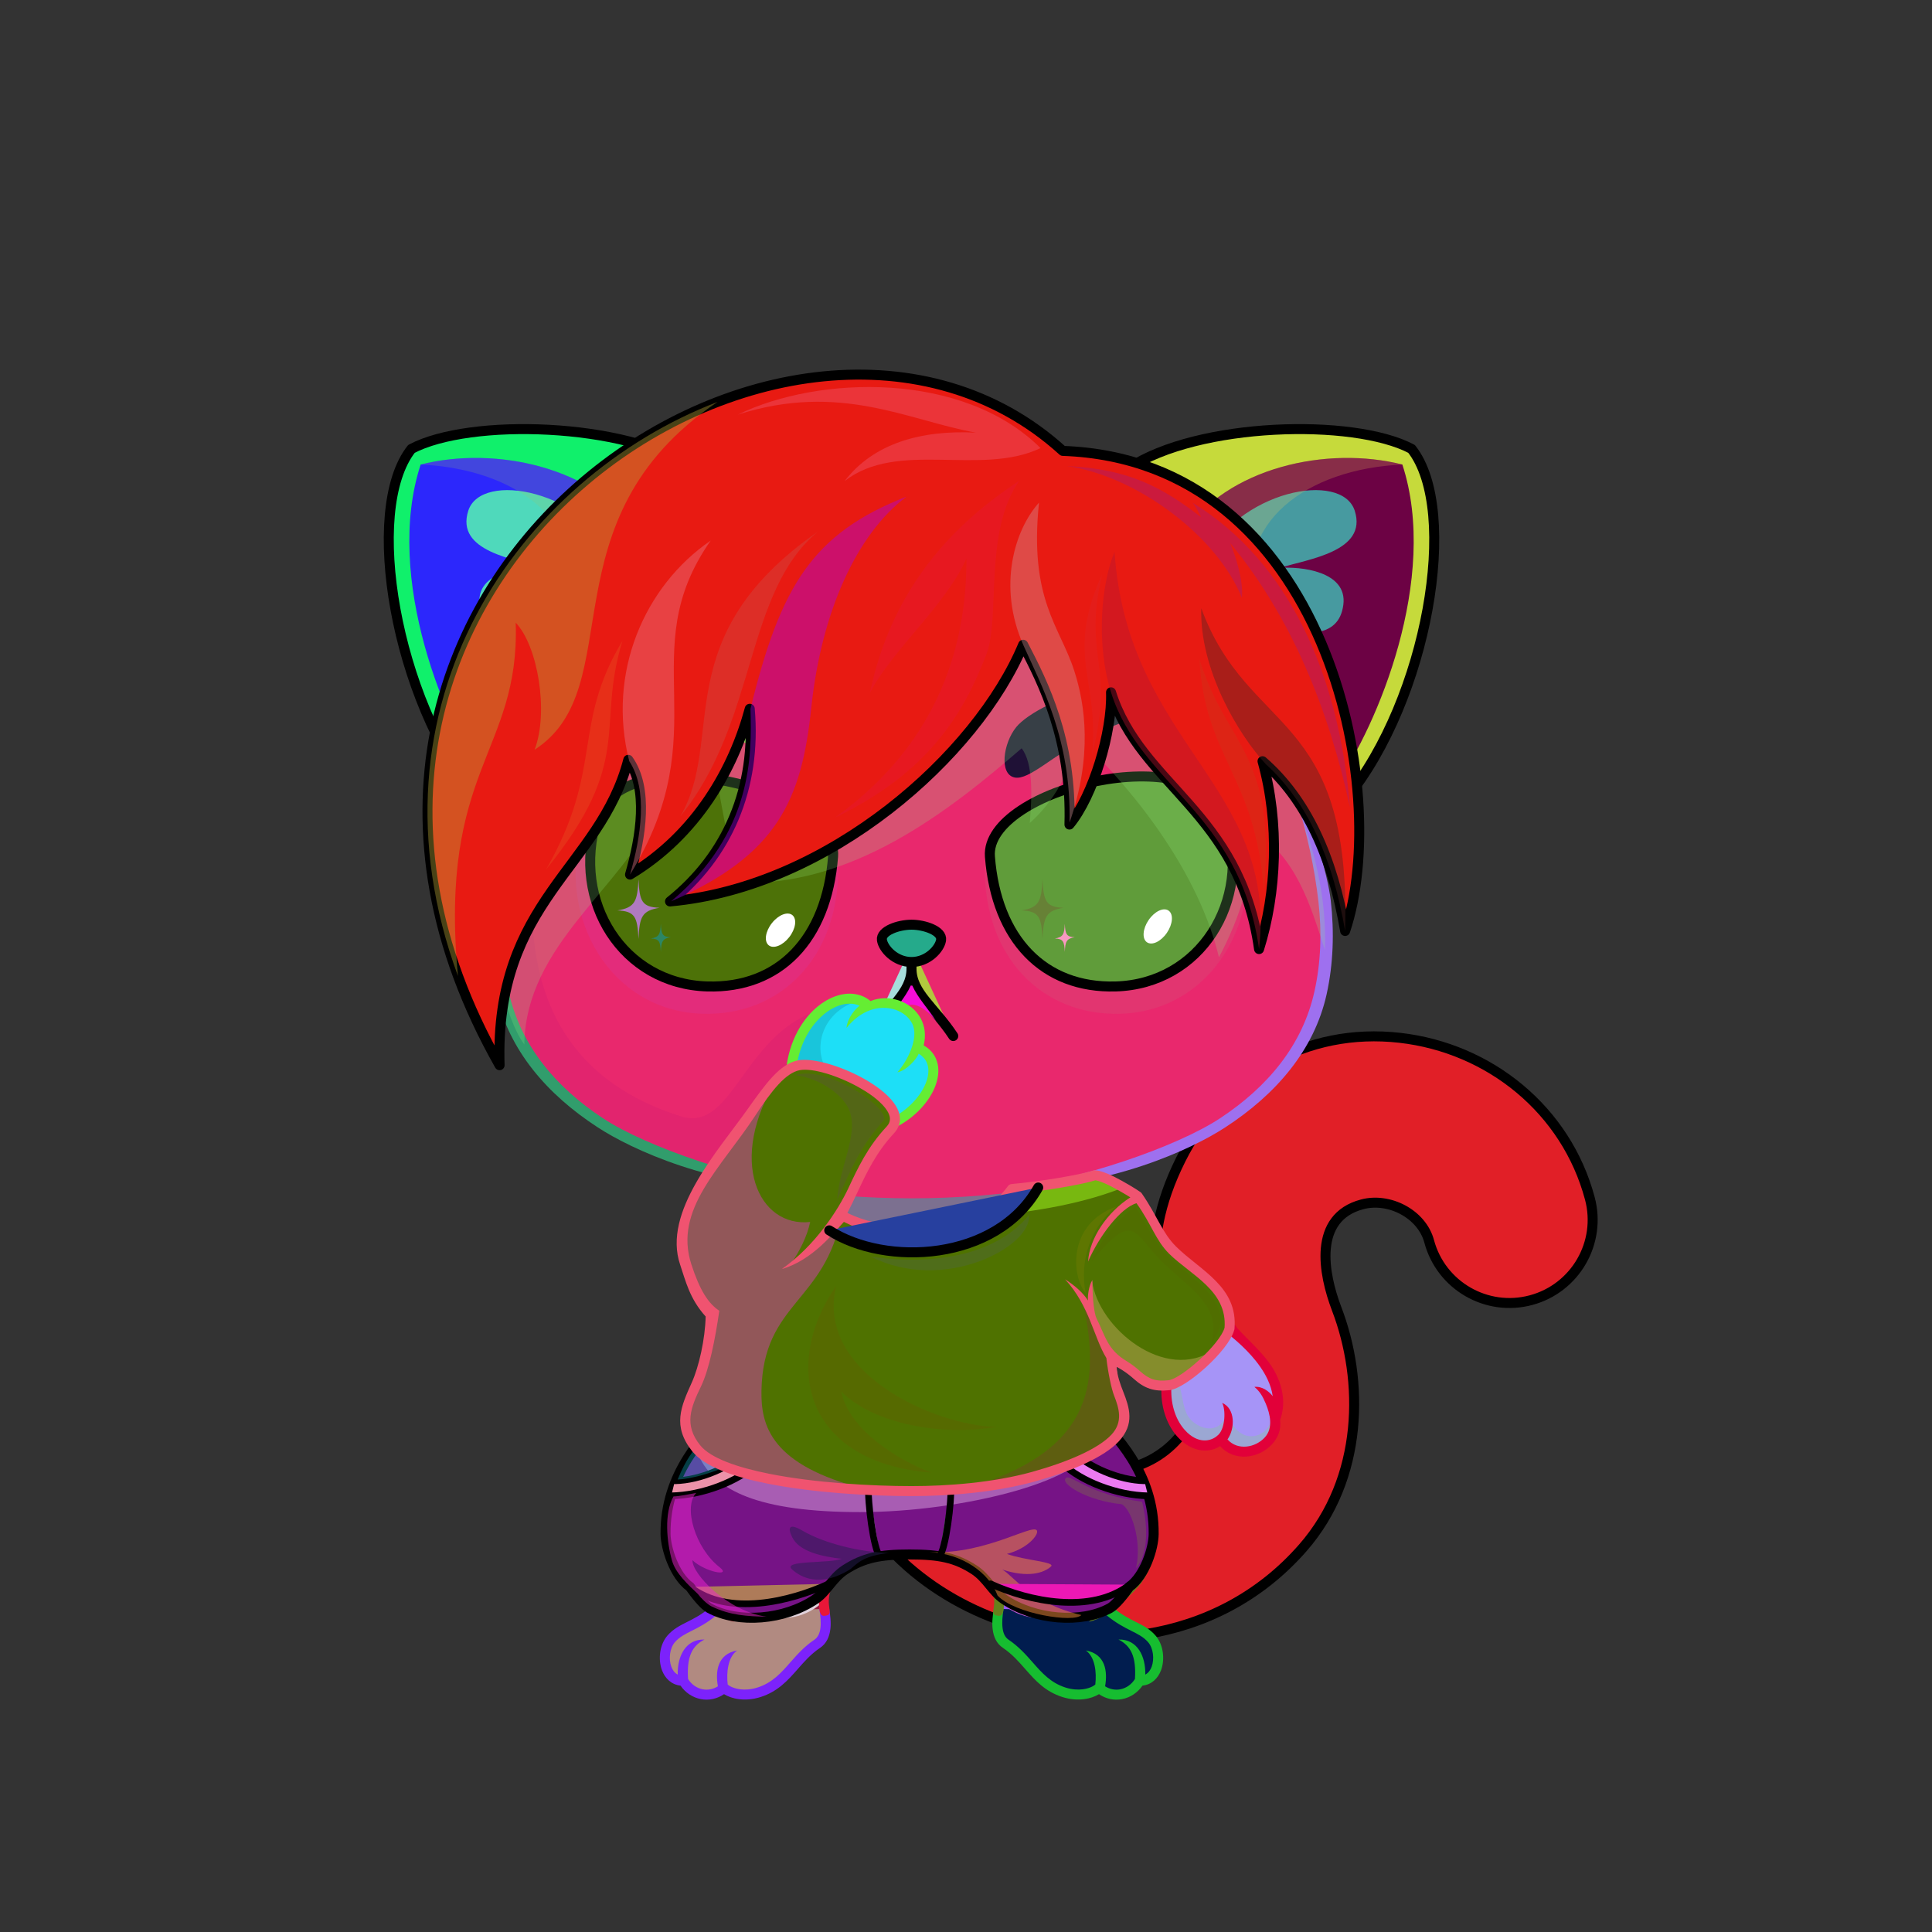 <?xml version="1.0" encoding="UTF-8"?><!DOCTYPE svg PUBLIC "-//W3C//DTD SVG 1.1//EN" "http://www.w3.org/Graphics/SVG/1.1/DTD/svg11.dtd"><!-- Creator: CorelDRAW X7 --><svg xmlns="http://www.w3.org/2000/svg" xmlns:xlink="http://www.w3.org/1999/xlink" xml:space="preserve" width="290mm" height="290mm" version="1.1" style="shape-rendering:geometricPrecision; text-rendering:geometricPrecision; image-rendering:optimizeQuality; fill-rule:evenodd; clip-rule:evenodd" viewBox="0 0 29000 29000">
 <rect x="0" y="0" width="29000" height="29000" fill="#333333" stroke="none"/>
 <defs>
  <style type="text/css">
   <![CDATA[
    .str3 {stroke:black;stroke-width:100}
    .str1 {stroke:black;stroke-width:150}
    .str2 {stroke:black;stroke-width:100;stroke-linecap:round;stroke-linejoin:round}
    .str0 {stroke:black;stroke-width:150;stroke-linecap:round;stroke-linejoin:round}
    .fil4 {fill:none}
    .fil21 {fill:black}
    .fil31 {fill:#333333}
    .fil2 {fill:#FEFEFE}
    .fil27 {fill:white}
    .fil5 {fill:black;fill-rule:nonzero}
    .fil20 {fill:black;fill-opacity:0.102}
    .fil23 {fill:white;fill-opacity:0.102}
    .fil1 {fill:black;fill-opacity:0.2}
    .fil12 {fill:white;fill-opacity:0.2}
    .fil11 {fill:black;fill-opacity:0.302}
    .fil34 {fill:black;fill-opacity:0.4}
    .fil10 {fill:black;fill-opacity:0.502}
    .fil19 {fill:url(#id0)}
    .fil6 {fill:url(#id1)}
    .fil7 {fill:url(#id2)}
    .fil33 {fill:url(#id3)}
    .fil22 {fill:url(#id4)}
    .fil0 {fill:url(#id5)}
    .fil3 {fill:url(#id6)}
    .fil8 {fill:url(#id7)}
    .fil9 {fill:url(#id8)}
    .fil16 {fill:url(#id9)}
    .fil18 {fill:url(#id10)}
    .fil17 {fill:url(#id11)}
    .fil28 {fill:url(#id12)}
    .fil15 {fill:url(#id13)}
    .fil14 {fill:url(#id14)}
    .fil24 {fill:url(#id15)}
    .fil13 {fill:url(#id16)}
    .fil26 {fill:url(#id17)}
    .fil30 {fill:url(#id18)}
    .fil32 {fill:url(#id19)}
    .fil25 {fill:url(#id20)}
    .fil29 {fill:url(#id21)}
   ]]>
  </style>
  <linearGradient id="id0" gradientUnits="userSpaceOnUse" x1="13681.9" y1="17987.3" x2="13681.9" y2="7535.36">
   <stop offset="0" style="stop-opacity:1; stop-color:#EBE0D1"/>
   <stop offset="0.388" style="stop-opacity:1; stop-color:#FCF6EE"/>
   <stop offset="1" style="stop-opacity:1; stop-color:white"/>
  </linearGradient>
  <linearGradient id="id1" gradientUnits="userSpaceOnUse" x1="15490.3" y1="24284.1" x2="15490.3" y2="21188.2">
   <stop offset="0" style="stop-opacity:1; stop-color:#FAFAFA"/>
   <stop offset="0.439" style="stop-opacity:1; stop-color:#FAFAFA"/>
   <stop offset="1" style="stop-opacity:1; stop-color:#CCCCCC"/>
  </linearGradient>
  <linearGradient id="id2" gradientUnits="userSpaceOnUse" xlink:href="#id1" x1="11873.5" y1="24284.1" x2="11873.5" y2="21188.2">
  </linearGradient>
  <linearGradient id="id3" gradientUnits="userSpaceOnUse" x1="16626.9" y1="5885.46" x2="10192.4" y2="15726.5">
   <stop offset="0" style="stop-opacity:1; stop-color:#333333"/>
   <stop offset="0.29" style="stop-opacity:1; stop-color:#242424"/>
   <stop offset="1" style="stop-opacity:1; stop-color:#121212"/>
  </linearGradient>
  <linearGradient id="id4" gradientUnits="userSpaceOnUse" x1="16711.1" y1="16486.9" x2="11948" y2="21879.1">
   <stop offset="0" style="stop-opacity:1; stop-color:#333333"/>
   <stop offset="1" style="stop-opacity:1; stop-color:#171717"/>
  </linearGradient>
  <linearGradient id="id5" gradientUnits="userSpaceOnUse" x1="19114.7" y1="24641.7" x2="17269.3" y2="15495.4">
   <stop offset="0" style="stop-opacity:1; stop-color:#EBE0D1"/>
   <stop offset="0.522" style="stop-opacity:1; stop-color:#FCF6EE"/>
   <stop offset="1" style="stop-opacity:1; stop-color:#FAFAFA"/>
  </linearGradient>
  <linearGradient id="id6" gradientUnits="userSpaceOnUse" x1="19074.8" y1="23110.5" x2="19074.8" y2="15555.7">
   <stop offset="0" style="stop-opacity:1; stop-color:#DED1BF"/>
   <stop offset="1" style="stop-opacity:1; stop-color:#ECE2D3"/>
  </linearGradient>
  <linearGradient id="id7" gradientUnits="userSpaceOnUse" x1="13681.9" y1="17759.2" x2="13681.9" y2="23134.9">
   <stop offset="0" style="stop-opacity:1; stop-color:#EBE0D1"/>
   <stop offset="0.031" style="stop-opacity:1; stop-color:#EBE0D1"/>
   <stop offset="0.529" style="stop-opacity:1; stop-color:#FCF6EE"/>
   <stop offset="1" style="stop-opacity:1; stop-color:#FAFAFA"/>
  </linearGradient>
  <linearGradient id="id8" gradientUnits="userSpaceOnUse" x1="10448.1" y1="23438.7" x2="16859.6" y2="22066.7">
   <stop offset="0" style="stop-opacity:1; stop-color:#1F1F1F"/>
   <stop offset="1" style="stop-opacity:1; stop-color:#525252"/>
  </linearGradient>
  <linearGradient id="id9" gradientUnits="userSpaceOnUse" x1="20815.5" y1="7160.86" x2="17658.7" y2="11258">
   <stop offset="0" style="stop-opacity:1; stop-color:#FAFAFA"/>
   <stop offset="0.502" style="stop-opacity:1; stop-color:#FCF6EE"/>
   <stop offset="1" style="stop-opacity:1; stop-color:#EBE0D1"/>
  </linearGradient>
  <linearGradient id="id10" gradientUnits="userSpaceOnUse" x1="20335.6" y1="8212.79" x2="18059.5" y2="8652.03">
   <stop offset="0" style="stop-opacity:1; stop-color:#E4BBB9"/>
   <stop offset="1" style="stop-opacity:1; stop-color:#B88383"/>
  </linearGradient>
  <linearGradient id="id11" gradientUnits="userSpaceOnUse" x1="21290.9" y1="8658.81" x2="17669.2" y2="9975.77">
   <stop offset="0" style="stop-opacity:1; stop-color:#F5E2E2"/>
   <stop offset="1" style="stop-opacity:1; stop-color:#C49D9D"/>
  </linearGradient>
  <linearGradient id="id12" gradientUnits="userSpaceOnUse" x1="16365.1" y1="14800.6" x2="16998.2" y2="11662">
   <stop offset="0" style="stop-opacity:1; stop-color:#DEB839"/>
   <stop offset="1" style="stop-opacity:1; stop-color:black"/>
  </linearGradient>
  <linearGradient id="id13" gradientUnits="userSpaceOnUse" xlink:href="#id10" x1="7028.31" y1="8212.78" x2="9304.37" y2="8652.03">
  </linearGradient>
  <linearGradient id="id14" gradientUnits="userSpaceOnUse" xlink:href="#id11" x1="6072.99" y1="8658.81" x2="9694.64" y2="9975.78">
  </linearGradient>
  <linearGradient id="id15" gradientUnits="userSpaceOnUse" xlink:href="#id12" x1="10998.8" y1="14800.6" x2="10365.7" y2="11662">
  </linearGradient>
  <linearGradient id="id16" gradientUnits="userSpaceOnUse" xlink:href="#id9" x1="6548.37" y1="7160.86" x2="9705.15" y2="11258">
  </linearGradient>
  <linearGradient id="id17" gradientUnits="userSpaceOnUse" x1="10534.9" y1="11637" x2="10534.9" y2="14106.4">
   <stop offset="0" style="stop-opacity:1; stop-color:black"/>
   <stop offset="1" style="stop-opacity:1; stop-color:#826507"/>
  </linearGradient>
  <linearGradient id="id18" gradientUnits="userSpaceOnUse" xlink:href="#id17" x1="16063.4" y1="11741" x2="16063.4" y2="14143.6">
  </linearGradient>
  <linearGradient id="id19" gradientUnits="userSpaceOnUse" x1="13681.9" y1="13879.7" x2="13681.9" y2="14440.4">
   <stop offset="0" style="stop-opacity:1; stop-color:#FFCCCC"/>
   <stop offset="1" style="stop-opacity:1; stop-color:#DB9092"/>
  </linearGradient>
  <radialGradient id="id20" gradientUnits="userSpaceOnUse" gradientTransform="matrix(0.827 -0.052 0.04 1.063 1331 -276)" cx="10800" cy="13393.2" r="1406.99" fx="10800" fy="13393.2">
   <stop offset="0" style="stop-opacity:1; stop-color:#FFE866"/>
   <stop offset="1" style="stop-opacity:1; stop-color:#DEB839"/>
  </radialGradient>
  <radialGradient id="id21" gradientUnits="userSpaceOnUse" gradientTransform="matrix(-0.827 -0.052 -0.04 1.063 30513 15)" xlink:href="#id20" cx="16407.9" cy="13393.2" r="1359.76" fx="16407.9" fy="13393.2">
  </radialGradient>
 </defs>
 <g id="Tail-Cat1">
  <path class="fil0" d="M12493 21526c-108,-680 356,-1318 1035,-1426 680,-108 1318,356 1426,1035 72,449 615,757 1013,871 277,80 569,104 842,61 324,-52 634,-203 873,-476 315,-359 185,-698 48,-1055 -333,-871 -681,-1781 -6,-3132 633,-1266 1884,-1986 3288,-1826 1347,153 2497,1082 2852,2410 178,666 -218,1350 -884,1528 -666,178 -1350,-218 -1528,-884 -111,-412 -602,-663 -1007,-554 -739,197 -584,1038 -381,1569 411,1074 408,2538 -507,3585 -653,748 -1490,1157 -2357,1296 -1260,201 -2607,-168 -3570,-1011 -591,-519 -1010,-1199 -1137,-1991z" style="fill:#153699"/>
  <path class="fil1" d="M12493 21526c-51,-321 26,-633 192,-884l227 -137c304,-15 813,942 1117,927 875,2545 4568,3180 6172,593 -119,430 -326,844 -644,1207 -653,748 -1490,1157 -2357,1296 -1260,201 -2607,-168 -3570,-1011 -591,-519 -1010,-1199 -1137,-1991z" style="fill:#1669ec"/>
  <path class="fil2" d="M23232 16766c290,349 509,761 632,1222 178,666 -218,1350 -884,1528 -666,178 -1350,-218 -1528,-884 29,-336 -20,-792 208,-953 475,-334 678,146 766,-601 50,-420 502,-500 806,-312z" style="fill:#4ab0a5"/>
  <path class="fil3" d="M20224 15581c254,-32 518,-34 788,-3 196,22 388,61 574,115 -86,612 -248,1468 -799,1408 -532,-57 -594,-890 -563,-1520zm-2123 1222c287,-369 637,-666 1033,-877 351,496 755,1166 339,1487 -394,304 -961,-160 -1372,-610zm-763 2098c0,-399 85,-838 311,-1338 576,230 1428,601 1230,1139 -177,483 -945,370 -1541,199zm-716 3185c63,-3 125,-10 187,-19 324,-52 634,-203 873,-476 35,-40 65,-80 90,-119 348,507 783,1223 346,1546 -470,349 -1157,-368 -1554,-870 19,-21 38,-42 58,-62z" style="fill:#a0f4d3"/>
  <path class="fil1" d="M23852 18675c-20,64 -45,127 -75,187 20,-67 45,-129 75,-187zm-75 188c-154,311 -436,557 -797,653 -666,178 -1350,-218 -1528,-884 -111,-412 -602,-663 -1007,-554 -372,99 -517,362 -544,666l0 0c-70,-634 533,-1204 1070,-1107 893,163 894,897 1378,1194 482,295 900,330 1428,32z" style="fill:#c87f1b"/>
  <path class="fil4 str0" d="M12493 21526c-108,-680 356,-1318 1035,-1426 680,-108 1318,356 1426,1035 72,449 615,757 1013,871 277,80 569,104 842,61 324,-52 634,-203 873,-476 315,-359 185,-698 48,-1055 -333,-871 -681,-1781 -6,-3132 633,-1266 1884,-1986 3288,-1826 1347,153 2497,1082 2852,2410 178,666 -218,1350 -884,1528 -666,178 -1350,-218 -1528,-884 -111,-412 -602,-663 -1007,-554 -739,197 -584,1038 -381,1569 411,1074 408,2538 -507,3585 -653,748 -1490,1157 -2357,1296 -1260,201 -2607,-168 -3570,-1011 -591,-519 -1010,-1199 -1137,-1991z" style="fill:#e11f27"/>
 </g>
 <g id="RightFoot-Cat1">
  <path class="fil2" d="M17107 25230c-124,214 -404,285 -611,106 -71,70 -277,145 -526,65 -410,-131 -508,-461 -851,-710 -221,-159 -124,-477 -114,-668 364,340 783,-165 1076,-248 374,-102 737,158 534,413 199,95 520,237 673,411 169,192 121,631 -181,631z" style="fill:#9159fb"/>
  <path class="fil1" d="M17107 25230c-124,214 -404,285 -611,106 -71,70 -277,145 -526,65 -410,-131 -518,-492 -872,-726 -156,-103 -135,-387 -103,-573 18,-14 37,-27 56,-38 -60,533 1445,1528 1433,860 214,342 596,186 545,-150 127,134 271,-14 143,-274 182,62 215,288 209,441 -17,153 -106,289 -274,289z" style="fill:#a4eea4"/>
  <path class="fil4" d="M16655 24186c278,231 480,239 633,413 169,192 121,631 -181,631 -124,214 -404,285 -611,106 -71,70 -277,145 -526,65 -410,-131 -520,-489 -872,-726 -156,-105 -138,-331 -109,-524" style="fill:#011d4f"/>
  <path class="fil5" d="M16703 24128c-31,-26 -78,-22 -105,10 -27,31 -22,79 9,105 144,120 266,182 373,236 100,50 184,92 252,169 81,92 97,256 55,370 -18,49 -49,94 -96,118 7,-269 -115,-534 -402,-526 186,95 268,253 247,592 -49,79 -127,137 -220,155 -79,15 -160,-2 -228,-45 38,-218 10,-484 -289,-538 139,98 163,330 142,511 -32,29 -98,60 -189,72 -75,9 -164,4 -260,-27 -221,-71 -352,-219 -489,-375 -104,-118 -211,-239 -363,-342 -57,-38 -82,-102 -91,-176 -11,-85 -1,-183 13,-274 15,-98 -130,-119 -144,-22 -16,102 -31,212 -18,314 14,114 57,216 157,282 136,92 236,206 333,317 151,171 295,335 557,419 119,38 230,44 323,32 93,-11 171,-41 226,-75 103,70 225,98 348,74 125,-24 233,-98 305,-202 136,-15 232,-107 279,-232 61,-166 34,-387 -84,-521 -86,-98 -183,-147 -296,-204 -100,-50 -214,-108 -345,-217z" style="fill:#16bd30"/>
 </g>
 <g id="RightLeg-Cat1">
  <path class="fil6" d="M13682 23259c428,0 1377,183 1321,776 215,222 637,350 896,149 312,-243 712,-232 720,-12 370,-265 678,-701 680,-1146 2,-860 -666,-1598 -969,-1838 -621,860 -1470,1269 -2648,1328l0 743z" style="fill:#c859db"/>
  <path class="fil1" d="M17192 23490c67,-148 106,-305 107,-464 2,-775 -541,-1451 -869,-1752l-157 727c26,48 52,95 79,143 387,-413 947,879 840,1346z" style="fill:#e1f236"/>
  <path class="fil5" d="M14990 24254c62,5 73,-66 79,-154 8,-118 -4,-261 -94,-417 0,-1 -1,-3 -2,-4 -100,-171 -247,-296 -460,-378 -208,-80 -478,-119 -831,-119l0 150c335,0 588,36 777,108 180,69 302,173 385,314 0,2 1,3 2,4 67,116 86,244 75,332 -9,68 -10,89 -11,105 -4,48 44,56 80,59zm1296 -3006c175,140 477,451 691,859 144,272 248,587 247,919 -1,245 -87,464 -218,653 -154,223 -454,481 -660,663 306,-60 713,-477 783,-578 147,-211 244,-458 244,-738 2,-360 -110,-698 -263,-989 -227,-430 -547,-760 -734,-907l-46 58 -44 60 0 0z" style="fill:#65811c"/>
 </g>
 <g id="LeftFoot-Cat1">
  <path class="fil2" d="M10257 25230c124,214 404,285 611,106 71,70 277,145 526,65 410,-131 508,-461 851,-710 221,-159 124,-477 114,-668 -364,340 -783,-165 -1076,-248 -374,-102 -737,158 -535,413 -198,95 -519,237 -672,411 -169,192 -121,631 181,631z" style="fill:#962040"/>
  <path class="fil1" d="M10257 25230c124,214 404,285 611,106 71,70 277,145 526,65 410,-131 518,-492 871,-726 157,-103 136,-387 103,-573 -17,-14 -36,-27 -55,-38 60,533 -1445,1528 -1434,860 -213,342 -595,186 -544,-150 -127,134 -271,-14 -143,-274 -182,62 -215,288 -209,441 17,153 106,289 274,289z" style="fill:#8dd28a"/>
  <path class="fil4" d="M10708 24186c-277,231 -480,239 -632,413 -169,192 -121,631 181,631 124,214 404,285 611,106 71,70 277,145 526,65 410,-131 520,-489 871,-726 156,-105 139,-331 110,-524" style="fill:#b18a81"/>
  <path class="fil5" d="M10660 24128c32,-26 79,-22 106,10 26,31 22,79 -10,105 -143,120 -266,182 -373,236 -99,50 -183,92 -251,169 -81,92 -97,256 -55,370 18,49 49,94 96,118 -7,-269 115,-534 402,-526 -186,95 -268,253 -247,592 49,79 127,137 220,155 79,15 160,-2 228,-45 -39,-218 -11,-484 289,-538 -139,98 -163,330 -142,511 31,29 98,60 189,72 75,9 163,4 259,-27 222,-71 353,-219 490,-375 104,-118 210,-239 363,-342 56,-38 82,-102 91,-176 11,-85 0,-183 -14,-274 -14,-98 131,-119 145,-22 16,102 31,212 18,314 -14,114 -58,216 -157,282 -136,92 -236,206 -333,317 -151,171 -296,335 -557,419 -119,38 -230,44 -323,32 -93,-11 -171,-41 -226,-75 -103,70 -226,98 -349,74 -124,-24 -233,-98 -304,-202 -136,-15 -232,-107 -279,-232 -61,-166 -34,-387 84,-521 86,-98 183,-147 296,-204 100,-50 214,-108 344,-217z" style="fill:#7c22fb"/>
 </g>
 <g id="LeftLeg-Cat1">
  <path class="fil7" d="M13682 23259c-428,0 -1377,183 -1321,776 -215,222 -637,350 -896,149 -312,-243 -712,-232 -720,-12 -370,-265 -679,-701 -680,-1146 -2,-860 666,-1598 969,-1838 621,860 1470,1269 2648,1328l0 743z" style="fill:#e1d2dc"/>
  <path class="fil5" d="M12374 24254c-62,5 -74,-66 -80,-154 -7,-118 4,-261 94,-417 1,-1 2,-3 3,-4 100,-171 247,-296 460,-378 208,-80 478,-119 831,-119l0 150c-335,0 -588,36 -777,108 -180,69 -303,173 -385,314 -1,2 -1,3 -2,4 -67,116 -86,244 -75,332 9,68 10,89 11,105 4,48 -44,56 -80,59zm-1296 -3006c-176,140 -477,451 -692,859 -143,272 -247,587 -246,919 1,245 87,464 218,653 154,223 454,481 660,663 -306,-60 -713,-477 -784,-578 -146,-211 -243,-458 -244,-738 -1,-360 110,-698 264,-989 226,-430 547,-760 734,-907l46 58 44 60 0 0z" style="fill:#e81738"/>
  <path class="fil1" d="M10172 23490c-67,-148 -106,-305 -107,-464 -2,-775 540,-1451 869,-1752l157 727c-26,48 -53,95 -79,143 -388,-413 -947,879 -840,1346z" style="fill:#da6b84"/>
 </g>
 <g id="RightPaw-Cat1">
 <animateTransform type="translate" values="0;0 200;0;0 200;0;0 200;0;0 200;0" dur="10" repeatCount="indefinite" additive="sum" attributeName="transform"/>
  <g id="_2467213669472">
   <path class="fil2" d="M17501 20836c-31,672 506,1059 828,766 253,397 884,103 809,-293 203,-535 -266,-1036 -634,-1325 -198,-64 -364,-248 -462,44 -114,341 -157,279 -402,398 -164,79 -11,352 -139,410z" style="fill:#a694f7"/>
   <path class="fil1" d="M17501 20836c-31,672 506,1059 828,766 341,429 911,24 753,-293 -65,297 -520,408 -657,-118 -113,412 -522,237 -614,26 -96,-216 -45,-462 -254,-619 -2,93 16,193 -45,232l0 0 0 1c-2,0 -3,1 -5,2l0 0 0 0 0 0 0 0 -1 1 0 0 0 0c-2,1 -3,2 -5,2z" style="fill:#70f643"/>
   <path class="fil5" d="M17437 20673c-79,-58 -168,63 -89,121 29,21 57,43 84,65 -4,302 99,551 246,712 55,61 118,109 183,144 146,76 312,82 454,-8 209,238 583,191 784,-34 86,-97 135,-221 116,-357 83,-234 46,-463 -52,-673 -133,-282 -403,-498 -588,-704 -34,-37 -181,-286 -215,-345 -58,-79 -178,10 -120,89 36,48 75,120 112,186 6,12 81,153 124,188 201,164 431,392 551,649 38,81 65,165 77,251 -53,-69 -156,-152 -275,-139 81,67 126,143 171,252 66,158 113,363 -12,503 -142,159 -412,205 -563,33 116,-164 118,-464 -80,-548 55,102 48,374 -55,477 -86,86 -222,119 -360,47 -49,-26 -97,-63 -141,-112 -129,-140 -218,-365 -207,-639 2,-22 -6,-44 -23,-60 -37,-34 -82,-68 -122,-98z" style="fill:#e20039"/>
  </g>
 </g>
 <g id="Body-Cat1">
 <animateTransform type="translate" values="0;0 200;0;0 200;0;0 200;0;0 200;0" dur="10" repeatCount="indefinite" additive="sum" attributeName="transform"/>
  <path class="fil8" d="M13682 23135c-1548,0 -2752,-291 -2993,-1956 -147,-1014 391,-2287 991,-3420 634,80 1289,123 2002,142 713,-19 1367,-62 2002,-142 600,1133 1137,2406 991,3420 -242,1665 -1445,1956 -2993,1956z" style="fill:#7c7090"/>
  <path class="fil1" d="M12621 23067c-1016,-156 -1749,-629 -1932,-1888 -75,-519 29,-1106 229,-1707 -223,2001 402,3257 1703,3595z" style="fill:#3e0837"/>
  <path class="fil5" d="M11012 22144c-250,-321 -348,-641 -397,-954 -59,-377 -24,-998 184,-1320 -78,421 -93,905 -36,1298 50,341 104,572 249,976z" style="fill:#ec56b6"/>
  <path class="fil1" d="M14743 23067c1016,-156 1749,-629 1932,-1888 75,-519 -29,-1106 -229,-1707 223,2001 -402,3257 -1703,3595z" style="fill:#44f492"/>
  <path class="fil5" d="M16352 22144c250,-321 347,-641 397,-954 59,-377 24,-998 -184,-1320 78,421 93,905 36,1298 -50,341 -104,572 -249,976z" style="fill:#d4e2cd"/>
 </g>
 <g id="Copy_x0020_of_x0020_Trousers">
  <path class="fil9 str1" d="M13654 23333c-448,0 -691,50 -970,230 -191,124 -275,328 -445,442 -464,314 -1161,368 -1591,134 -84,-46 -208,-202 -291,-319 -238,-173 -364,-584 -367,-794 -9,-911 586,-1501 890,-1804 1032,0 1742,419 2774,419 1032,0 1742,-419 2774,-419 304,303 899,893 889,1804 -2,210 -128,621 -366,794 -83,117 -207,273 -291,319 -430,234 -1127,180 -1591,-134 -170,-114 -255,-318 -446,-442 -278,-180 -521,-230 -969,-230z" style="fill:#761386"/>
  <path class="fil10" d="M10493 21860c192,-495 177,-429 387,-638 1032,0 1742,419 2774,419 949,0 1626,-354 2531,-411 149,120 231,250 231,386 0,597 -1970,1081 -3505,1081 -1535,0 -2181,-330 -2418,-837z" style="fill:#d9a7df"/>
  <path class="fil4 str2" d="M10131 22227c387,-8 828,-206 1078,-436 60,55 93,122 153,177 -282,270 -822,478 -1287,485" style="fill:#ed92a9"/>
  <path class="fil4 str3" d="M13038 22311c-19,209 74,963 171,1052" style="fill:#d78ee4"/>
  <path class="fil4 str2" d="M10357 23820c579,450 1507,217 2083,-46" style="fill:#ae7b59"/>
  <path class="fil10" d="M13345 23310c-428,-9 -973,-143 -1294,-331 -218,-128 -226,-41 -161,93 106,221 454,293 743,326 -165,73 -901,17 -745,159 124,112 416,288 881,-6 111,-98 205,-198 576,-241z" style="fill:#261e50"/>
  <path class="fil10" d="M10451 22409c-198,205 -18,827 350,1115 190,150 -219,73 -407,-105 -8,203 522,766 1115,849 -292,-7 -543,-19 -824,-153 -69,-33 -166,-129 -211,-190 -143,-136 -332,-308 -386,-497 -82,-287 -121,-713 21,-966 95,-2 245,-35 342,-53z" style="fill:#f025cf"/>
  <path class="fil11" d="M10172 22208c194,-7 490,-92 682,-177 -163,-45 -324,-297 -313,-437 -138,192 -242,301 -369,614z" style="fill:#13d2e8"/>
  <path class="fil10" d="M13953 23296c875,50 1643,-494 1614,-295 -10,71 -162,248 -453,324 275,99 738,120 661,189 -108,98 -345,173 -732,45 168,90 425,507 1188,683 -106,122 -1000,-16 -1257,-292 -129,-348 -531,-625 -1021,-654z" style="fill:#f88f3c"/>
  <path class="fil12" d="M17142 22541c78,297 114,767 -89,997 94,-439 -87,-906 -219,-960 -512,-49 -943,-315 -829,-396 71,-51 337,252 1137,359z" style="fill:#84c413"/>
  <path class="fil12" d="M16981 22308c-410,-13 -835,-209 -760,-259 99,-68 245,120 760,259z" style="fill:#32aa20"/>
  <path class="fil4 str2" d="M17177 22227c-387,-8 -828,-206 -1078,-436 -60,55 -94,122 -153,177 282,270 822,478 1287,485" style="fill:#ec7af1"/>
  <path class="fil4 str3" d="M14270 22311c19,209 -75,963 -172,1052" style="fill:#36c549"/>
  <path class="fil4 str2" d="M16958 23786c-579,450 -1514,251 -2090,-12" style="fill:#ec18b5"/>
 </g>
 <g id="Copy_x0020_of_x0020_Ears-Cat6">
 <animateTransform type="translate" values="0;0 200;0;0 200;0;0 200;0;0 200;0" dur="10" repeatCount="indefinite" additive="sum" attributeName="transform"/>
  <path class="fil13 str0" d="M7149 11978c-1207,-1483 -1702,-4316 -973,-5240 872,-462 3209,-399 4242,288 -813,1051 -2456,3901 -3269,4952z" style="fill:#10f06b"/>
  <path class="fil14" d="M9624 8030c-680,-1027 -2194,-1340 -3310,-1057 -558,1709 384,3936 989,4788 101,-784 994,-2931 2321,-3731z" style="fill:#2c27fc"/>
  <path class="fil15" d="M9331 8457c-561,-1113 -2109,-1391 -2302,-791 -196,612 692,725 1133,860 -316,-28 -1027,48 -962,552 69,533 617,445 1188,385 166,-262 746,-843 943,-1006z" style="fill:#4fd9bb"/>
  <path class="fil1" d="M9624 8030c-680,-1027 -2194,-1340 -3310,-1057 1437,64 2540,881 2210,2111 317,-427 688,-806 1100,-1054z" style="fill:#9dc466"/>
  <path class="fil16 str0" d="M20215 11978c1207,-1483 1702,-4316 973,-5240 -872,-462 -3209,-399 -4243,288 814,1051 2456,3901 3270,4952z" style="fill:#c6da3b"/>
  <path class="fil17" d="M17740 8030c680,-1027 2194,-1340 3310,-1057 558,1709 -384,3936 -989,4788 -101,-784 -994,-2931 -2321,-3731z" style="fill:#6c0244"/>
  <path class="fil18" d="M18033 8457c561,-1113 2109,-1391 2302,-791 196,612 -693,725 -1134,860 316,-28 1028,48 963,552 -69,533 -617,445 -1188,385 -166,-262 -746,-843 -943,-1006z" style="fill:#479aa0"/>
  <path class="fil1" d="M17740 8030c680,-1027 2194,-1340 3310,-1057 -1437,64 -2540,881 -2210,2111 -317,-427 -688,-806 -1100,-1054z" style="fill:#fddb5d"/>
 </g>
 <g id="Head-Cat1">
 <animateTransform type="translate" values="0;0 200;0;0 200;0;0 200;0;0 200;0" dur="10" repeatCount="indefinite" additive="sum" attributeName="transform"/>
  <path class="fil19" d="M13682 7535c-3332,0 -6822,4263 -6118,7422 481,2162 3344,3030 6118,3030 2774,0 5637,-868 6118,-3030 704,-3159 -2786,-7422 -6118,-7422z" style="fill:#e9286d"/>
  <path class="fil20" d="M8458 10922c-785,1275 -1176,2719 -894,3985 421,1891 2663,2792 5075,2988 -747,-177 492,-2881 -120,-2783 -1346,216 -1469,1905 -2293,1646 -2289,-719 -2713,-2786 -1768,-5836z" style="fill:#ae047d"/>
  <path class="fil5" d="M19447 11963c177,545 289,1096 343,1569 53,462 37,918 -60,1351 -178,802 -697,1428 -1417,1903 -661,435 -2111,926 -3201,1064 1561,-30 2775,-598 3283,-930 753,-491 1330,-1151 1518,-1995 100,-451 117,-932 62,-1410 -44,-384 -295,-1267 -528,-1552z" style="fill:#9e70ef"/>
  <path class="fil5" d="M13682 7560c-408,0 -767,56 -1102,149 -949,262 -2036,899 -2715,1499 604,-730 1714,-1378 2675,-1644 348,-96 720,-154 1142,-154 421,0 794,58 1141,154 962,266 2072,914 2676,1644 -679,-600 -1766,-1237 -2715,-1499 -335,-93 -694,-149 -1102,-149z" style="fill:#c18664"/>
  <path class="fil5" d="M7916 11963c-176,545 -288,1096 -342,1569 -53,462 -37,918 60,1351 178,802 697,1428 1417,1903 661,435 2110,926 3201,1064 -1561,-30 -2776,-598 -3283,-930 -754,-491 -1330,-1151 -1518,-1995 -100,-451 -117,-932 -62,-1410 44,-384 295,-1267 527,-1552z" style="fill:#319d6c"/>
 </g>
 <g id="Copy_x0020_of_x0020_Mouth-Cat3">
 <animateTransform type="translate" values="0;0 200;0;0 200;0;0 200;0;0 200;0" dur="10" repeatCount="indefinite" additive="sum" attributeName="transform"/>
  <g id="_2467213656992">
   <path class="fil4 str0" d="M13055 15551c287,-436 627,-647 627,-1011l0 -347" style="fill:#a6dddc"/>
   <path class="fil4 str0" d="M14309 15551c-287,-436 -627,-647 -627,-1011l0 -347" style="fill:#b2c83e"/>
   <path class="fil21" d="M13694 14794c83,187 241,349 361,539 -99,-127 -237,-253 -373,-253l0 -286 12 0zm-24 0c-83,187 -241,349 -361,539 99,-127 237,-253 373,-253l0 -286 -12 0z" style="fill:#f60ed7"/>
  </g>
 </g>
 <g id="LeftPaw-Cat1">
 <animateTransform type="translate" values="0;0 200;0;0 200;0;0 200;0;0 200;0" dur="10" repeatCount="indefinite" additive="sum" attributeName="transform"/>
  <path class="fil2" d="M13032 16971c793,-104 1300,-1006 743,-1240 172,-509 -365,-804 -722,-616 -366,-380 -1193,138 -1188,1139 -6,343 792,295 1167,717z" style="fill:#1ddff7"/>
  <path class="fil1" d="M12868 15026c-562,-90 -1007,468 -1003,1228 -1,82 44,142 118,191 140,-30 476,-164 615,-195 -452,-289 -363,-1023 270,-1224z" style="fill:#0c616a"/>
  <path class="fil5" d="M13060 16891c285,-47 528,-204 686,-390 82,-96 141,-200 170,-300 26,-92 27,-180 -5,-252 -24,-55 -68,-100 -121,-134 -30,85 -191,259 -320,280 146,-161 334,-519 220,-735 -25,-48 -61,-89 -102,-123 -43,-34 -92,-61 -144,-79 -251,-84 -526,8 -738,272 13,-155 147,-303 197,-333 -47,-22 -98,-32 -152,-32 -69,0 -142,18 -217,53 -76,35 -151,87 -222,156 -211,203 -375,542 -372,979l0 2 0 0c-2,124 188,188 419,267 236,80 508,173 701,369zm799 -293c-185,218 -474,401 -812,446 -26,6 -53,-2 -71,-23 -167,-188 -435,-279 -665,-357 -287,-98 -524,-178 -521,-410l0 -1c-2,-483 182,-859 418,-1087 83,-80 173,-142 264,-184 93,-43 188,-66 279,-67 116,0 226,35 316,111 136,-55 289,-55 425,-9 69,23 134,58 190,104 57,46 105,103 140,169 59,111 80,247 43,402 88,50 148,117 183,197 47,105 48,228 11,354 -34,119 -103,242 -200,355z" style="fill:#65ed33"/>
 </g>
 <g id="Shirt">
 <animateTransform type="translate" values="0;0 200;0;0 200;0;0 200;0;0 200;0" dur="10" repeatCount="indefinite" additive="sum" attributeName="transform"/>
  <path class="fil22" d="M13682 18486c566,0 1177,-177 1507,-638 420,-41 945,-109 1262,-207 129,4 518,238 625,314 348,969 907,1106 1255,1512 113,133 149,311 136,462 -70,292 -882,856 -1010,870 -155,17 -272,-51 -397,-164 -97,-88 -236,-181 -373,-236 -38,519 403,752 41,1133 -570,602 -1547,829 -3046,850 -1035,15 -2832,-143 -3232,-642 -481,-601 282,-989 258,-2065 -490,-216 -702,-1165 -327,-1725 678,-836 1128,-1871 1613,-1960 438,-81 1756,558 1369,971 -391,418 -523,877 -745,1276 316,175 699,249 1064,249z" style="fill:#4f7200"/>
  <path class="fil10" d="M18230 20255c-272,263 -685,534 -773,544 -155,17 -272,-51 -397,-164 -90,-81 -214,-167 -341,-222 -103,-213 -207,-426 -311,-638 -15,-75 -30,-150 -45,-225 15,-118 16,-197 31,-315 93,693 1094,1531 1836,1020z" style="fill:#bca858"/>
  <path class="fil10" d="M14708 18257c189,-99 355,-234 481,-409 420,-41 945,-109 1262,-207 81,2 262,94 413,182 -534,218 -1290,376 -2156,434z" style="fill:#a1fd20"/>
  <path class="fil10" d="M16687 20401c-37,517 403,751 41,1131 -391,413 -1123,693 -2324,835 2131,-576 2083,-1717 1845,-2872l438 906z" style="fill:#6e4b20"/>
  <path class="fil10" d="M12986 22352c-1418,-15 -2300,-318 -2536,-612 -481,-601 282,-989 258,-2065 -490,-216 -615,-1261 -327,-1725 339,-461 922,-1355 1290,-1771 -771,1243 -281,2249 490,2163 -45,215 -158,442 -304,650 319,-123 667,-696 774,-749 -241,1306 -1178,1307 -1201,2631 -10,523 137,1120 1556,1478z" style="fill:#d53db1"/>
  <path class="fil5" d="M13682 18411c294,0 601,-49 869,-163 230,-97 432,-241 577,-443 13,-19 34,-30 56,-32 225,-21 476,-53 711,-93 195,-34 377,-67 518,-111 10,-3 19,-4 28,-3 65,4 168,40 277,94 158,79 335,187 401,234 9,6 16,13 21,22 231,334 303,587 514,796 367,362 931,603 876,1236 -1,6 -2,13 -5,19 -85,309 -720,873 -970,900 -232,25 -376,-24 -545,-177 -48,-43 -106,-87 -170,-128 -26,-16 -52,-31 -79,-45 10,143 57,265 100,375 92,236 176,483 -69,745 -218,234 -699,445 -1257,600 -602,168 -1307,220 -1853,220 -603,0 -1463,-48 -2160,-187 -518,-103 -949,-258 -1130,-484 -304,-380 -171,-672 -8,-1034 106,-234 201,-652 208,-991 -243,-269 -302,-540 -383,-778 -268,-789 565,-1703 1009,-2329 277,-390 489,-687 763,-738 221,-40 642,84 981,273 151,84 287,181 385,283 107,111 170,230 161,348 -6,67 -34,132 -90,192 -267,286 -412,595 -550,890 -48,103 -96,205 -148,304 126,63 263,110 405,143 182,43 372,62 557,62zm927 -25c-289,122 -615,175 -927,175 -196,0 -397,-21 -591,-66 -154,-36 -284,-83 -424,-154 -157,166 -471,575 -932,708 503,-350 848,-892 998,-1211 142,-304 292,-625 576,-928 31,-33 47,-67 49,-102 6,-71 -41,-151 -119,-232 -87,-91 -211,-179 -350,-256 -313,-175 -692,-291 -882,-257 -214,40 -423,307 -667,678 -518,792 -1231,1409 -963,2236 128,396 258,591 420,698 -61,421 -150,878 -276,1138 -151,313 -259,572 -12,880 155,194 555,333 1042,430 685,136 1535,184 2131,184 534,0 1224,-50 1813,-214 534,-149 989,-345 1188,-558 180,-193 112,-401 39,-589 -36,-91 -88,-326 -115,-561 -189,-307 -251,-782 -620,-1182 144,92 267,198 344,318 -8,-57 11,-225 66,-307 0,289 28,506 62,575 139,278 162,470 460,647 71,44 137,95 191,144 138,124 239,159 429,138 189,-20 771,-537 842,-788 42,-557 -507,-790 -832,-1111 -203,-201 -265,-445 -490,-758 -237,68 -559,489 -727,876 20,-349 290,-745 635,-964 -81,-51 -203,-122 -316,-179 -87,-43 -166,-71 -208,-78 -146,45 -329,78 -523,112 -225,38 -468,69 -691,91 -160,212 -376,364 -620,467z" style="fill:#f05370"/>
  <path class="fil4 str0" d="M15584 17825c-628,1116 -2298,1187 -3137,643" style="fill:#27409f"/>
  <path class="fil23" d="M17041 18112c132,187 246,487 497,747 318,330 1105,722 641,1306 159,-542 -279,-796 -682,-1173 -508,-474 -446,-860 -1117,-49 147,-342 376,-628 661,-831z" style="fill:#595101"/>
  <path class="fil23" d="M13070 18861c985,145 1896,-38 2376,-623 45,479 -1286,1182 -2376,623z" style="fill:#5147ff"/>
  <path class="fil23" d="M16297 19411c-217,-256 -272,-1046 462,-1300 -375,285 -564,803 -462,1300z" style="fill:#e3a413"/>
  <path class="fil23" d="M11938 16138c478,-158 1472,525 1319,691 -348,380 -491,742 -691,1183 32,-500 313,-951 192,-1321 -83,-250 -448,-505 -820,-553z" style="fill:#7808d7"/>
  <path class="fil23" d="M12552 19298c-838,1223 -450,2663 1433,2807 -489,-177 -1242,-639 -1358,-1220 419,435 1385,688 2334,534 -943,-22 -2730,-820 -2409,-2121z" style="fill:#9b2e04"/>
 </g>
 <g id="Copy_x0020_of_x0020_Eyes-Cat6">
 <animateTransform type="translate" values="0;0 200;0;0 200;0;0 200;0;0 200;0" dur="10" repeatCount="indefinite" additive="sum" attributeName="transform"/>
  <path class="fil20" d="M12582 13013c-11,-1154 -3416,-2050 -3837,-628 -411,1388 423,2791 1799,2832 1164,35 2051,-837 2038,-2204z" style="fill:#b856f9"/>
  <path class="fil24" d="M12505 12857c79,-1018 -3160,-1815 -3549,-556 -380,1228 391,2470 1663,2506 1077,30 1789,-706 1886,-1950z" style="fill:#737d0d"/>
  <path class="fil25" d="M11785 12026c-511,-243 -1162,-414 -1729,-358 -724,948 -383,2956 736,2880 1105,-74 1322,-1775 993,-2522z" style="fill:#63a2a3"/>
  <path class="fil26" d="M10934 11743c-225,-65 -459,-102 -695,-106 -102,249 -206,573 -186,1179 19,606 273,1279 513,1290 239,11 418,-523 446,-1035 29,-511 -38,-1110 -78,-1328z" style="fill:#3314aa"/>
  <circle class="fil27" transform="matrix(0.157 0.404 -0.661 0.315 11256.1 14404.5)" r="235"/>
  <path class="fil10" d="M12505 12857c79,-1018 -3160,-1815 -3549,-556 -113,363 -124,728 -52,1062 139,-1011 1176,-1402 1980,-1251 1070,202 1452,877 1395,1676 121,-265 198,-578 226,-931z" style="fill:#fc6bf5"/>
  <path class="fil27" d="M11254 12100c406,-16 579,817 1,854 -529,33 -390,-839 -1,-854z" style="fill:#04d762"/>
  <path class="fil4 str1" d="M12505 12857c79,-1018 -3160,-1815 -3549,-556 -380,1228 391,2470 1663,2506 1077,30 1789,-706 1886,-1950z" style="fill:#4d7208"/>
  <path class="fil27" d="M9267 13666c267,-44 300,-137 317,-467 16,328 49,417 316,427 -267,44 -300,137 -316,467 -17,-328 -50,-416 -317,-427z" style="fill:#b07ac0"/>
  <circle class="fil27" transform="matrix(0.553 0.449 -0.756 0.963 11715.9 13962.4)" r="235"/>
  <path class="fil27" d="M9770 14087c126,-21 141,-65 149,-220 8,154 23,196 149,201 -126,21 -141,64 -149,220 -8,-155 -23,-196 -149,-201z" style="fill:#2c8664"/>
  <path class="fil20" d="M14782 13013c10,-1154 3416,-2050 3837,-628 410,1388 -423,2791 -1799,2832 -1164,35 -2051,-837 -2038,-2204z" style="fill:#aeab8a"/>
  <path class="fil28" d="M14859 12857c-79,-1018 3160,-1815 3549,-556 380,1228 -391,2470 -1663,2506 -1077,30 -1789,-706 -1886,-1950z" style="fill:#f6c6e9"/>
  <path class="fil29" d="M15423 12026c511,-243 1162,-414 1729,-358 724,948 383,2956 -736,2880 -1105,-74 -1322,-1775 -993,-2522z" style="fill:#04fc1f"/>
  <path class="fil30" d="M16386 11741c93,240 177,559 159,1112 -19,606 -273,1279 -512,1290 -239,11 -419,-523 -447,-1034 -22,-395 13,-843 48,-1127 221,-116 472,-228 752,-241z" style="fill:#0686be"/>
  <path class="fil31" d="M9803 10564c105,121 644,205 1219,498 528,269 894,650 1109,609 239,-45 176,-516 -22,-758 -162,-199 -710,-499 -1294,-583 -690,-99 -1140,87 -1012,234z" style="fill:#9cd654"/>
  <path class="fil31" d="M17561 10564c-105,121 -644,205 -1219,498 -528,269 -894,650 -1109,609 -240,-45 -176,-516 22,-758 162,-199 710,-499 1294,-583 690,-99 1140,87 1012,234z" style="fill:#1f1136"/>
  <circle class="fil27" transform="matrix(0.157 0.404 -0.661 0.315 17023 14364.3)" r="235"/>
  <path class="fil10" d="M14859 12857c-79,-1018 3160,-1815 3549,-556 113,363 124,728 52,1062 -139,-1011 -1176,-1402 -1980,-1251 -1071,202 -1452,877 -1395,1676 -121,-265 -198,-578 -226,-931z" style="fill:#d66d70"/>
  <path class="fil27" d="M16675 12100c406,-16 579,817 1,854 -529,33 -390,-839 -1,-854z" style="fill:#204291"/>
  <path class="fil4 str1" d="M14859 12857c-79,-1018 3160,-1815 3549,-556 380,1228 -391,2470 -1663,2506 -1077,30 -1789,-706 -1886,-1950z" style="fill:#609c3a"/>
  <path class="fil27" d="M15332 13666c267,-44 299,-137 316,-467 17,328 50,417 316,427 -266,44 -299,137 -316,467 -17,-328 -49,-416 -316,-427z" style="fill:#678136"/>
  <circle class="fil27" transform="matrix(0.58 0.413 -0.694 1.009 17378.3 13906.1)" r="235"/>
  <path class="fil27" d="M15834 14087c126,-21 141,-65 149,-220 8,154 24,196 149,201 -125,21 -141,64 -149,220 -8,-155 -23,-196 -149,-201z" style="fill:#f999c1"/>
  <path class="fil1" d="M13682 7535c-3332,0 -6822,4263 -6118,7422 21,97 153,523 306,720 23,-1499 1465,-2332 1997,-3516 262,-351 525,-701 788,-1052 105,649 281,1490 386,2139 1741,87 3219,-1087 4294,-2016 175,222 157,724 122,1122 369,-328 602,-765 737,-1280 893,853 1805,2057 2103,3295 314,-595 521,-1221 508,-1910 653,405 858,1110 1083,1801 114,-3054 -3114,-6725 -6206,-6725z" style="fill:#98f789"/>
 </g>
 <g id="Nose-Cat1">
 <animateTransform type="translate" values="0;0 200;0;0 200;0;0 200;0;0 200;0" dur="10" repeatCount="indefinite" additive="sum" attributeName="transform"/>
  <path class="fil32 str0" d="M13682 13880c-194,0 -465,92 -444,231 19,127 197,329 444,329 247,0 425,-202 444,-329 21,-139 -250,-231 -444,-231z" style="fill:#25aa8b"/>
 </g>
 <g id="Copy_x0020_of_x0020_Hair-Cat6">
 <animateTransform type="translate" values="0;0 200;0;0 200;0;0 200;0;0 200;0" dur="10" repeatCount="indefinite" additive="sum" attributeName="transform"/>
  <path class="fil33" d="M7499 15989c-4086,-7218 4426,-12881 8454,-9221 3976,140 4943,5115 4238,7206 -188,-1106 -580,-1975 -1240,-2548 259,931 213,1975 -52,2820 -291,-2066 -1780,-2450 -2222,-3854 21,593 -267,1555 -624,1985 37,-1273 -393,-2118 -695,-2699 -693,1663 -2913,3638 -5301,3853 862,-690 1301,-1704 1197,-2892 -243,903 -795,1886 -1797,2489 166,-572 278,-1294 -26,-1723 -424,1632 -2011,2110 -1932,4584z" style="fill:#1c5f86"/>
  <path class="fil4 str0" d="M7499 15989c-4086,-7218 4426,-12881 8454,-9221 3976,140 4943,5115 4238,7206 -188,-1106 -580,-1975 -1240,-2548 259,931 213,1975 -52,2820 -291,-2066 -1780,-2450 -2222,-3854 21,593 -267,1555 -624,1985 37,-1273 -393,-2118 -695,-2699 -693,1663 -2913,3638 -5301,3853 862,-690 1301,-1704 1197,-2892 -243,903 -795,1886 -1797,2489 166,-572 278,-1294 -26,-1723 -424,1632 -2011,2110 -1932,4584z" style="fill:#e81a12"/>
  <path class="fil34" d="M9457 13128c163,-563 274,-1272 -12,-1703 -338,-1328 228,-2630 1223,-3311 -1185,1689 125,2840 -1211,5014z" style="fill:#ea7c8c"/>
  <path class="fil34" d="M16054 12348c29,-1251 -428,-2068 -692,-2662 -393,-887 -133,-1732 234,-2142 -152,1457 314,1857 529,2525 163,505 279,1274 -71,2279z" style="fill:#d29197"/>
  <path class="fil34" d="M18899 14246c-291,-2066 -1782,-2449 -2222,-3854 -237,-758 -136,-1667 53,-2108 189,2874 2445,3513 2169,5962z" style="fill:#b51534"/>
  <path class="fil34" d="M20191 13974c-184,-1079 -561,-1933 -1193,-2506 -405,-437 -992,-1411 -967,-2339 705,1920 2250,1514 2160,4845z" style="fill:#4b2524"/>
  <path class="fil34" d="M6874 14650c-1503,-4089 934,-7479 3896,-8617 -2632,1778 -1293,4285 -2746,5221 217,-563 48,-1563 -283,-1907 63,1952 -1159,2182 -867,5303z" style="fill:#b6a537"/>
  <path class="fil34" d="M10074 13529c1598,-695 1960,-1526 2104,-2909 149,-1421 675,-2600 1430,-3166 -1413,552 -1893,1343 -2343,3186 20,685 40,1856 -1191,2889z" style="fill:#a300ef"/>
  <path class="fil12" d="M17902 7547c1458,893 2200,2606 2361,4569 -320,-1476 -881,-2856 -1798,-3966 74,179 202,554 176,823 -369,-920 -1569,-1824 -2623,-1977 939,42 1448,334 2013,769 -59,-113 -105,-195 -129,-218z" style="fill:#581ceb"/>
  <path class="fil23" d="M18004 9893c400,1312 1153,1378 968,3486 -127,-1748 -888,-1995 -968,-3486z" style="fill:#818839"/>
  <path class="fil23" d="M16544 8616c-297,1273 199,1316 -153,2720 118,-1161 -408,-1464 153,-2720z" style="fill:#c64469"/>
  <path class="fil23" d="M12528 12276c1633,-1171 1981,-2698 1979,-3893 -322,715 -1113,1370 -1449,2016 339,-1614 1290,-2556 2241,-3182 -539,770 -278,2044 -493,2605 -342,888 -861,1772 -2278,2454z" style="fill:#e80c9d"/>
  <path class="fil23" d="M12276 7980c-1108,923 -901,2842 -2064,4273 686,-1174 -212,-2686 2064,-4273z" style="fill:#86e5e1"/>
  <path class="fil23" d="M9343 9619c-402,1312 186,1788 -1146,3432 872,-1520 379,-2151 1146,-3432z" style="fill:#e4f055"/>
  <path class="fil12" d="M15619 6726c-1163,-1155 -3329,-1094 -4545,-502 1540,-492 2557,88 3574,270 -825,-42 -1537,162 -1970,727 799,-623 2043,-66 2941,-495z" style="fill:#f79fda"/>
 </g>
</svg>